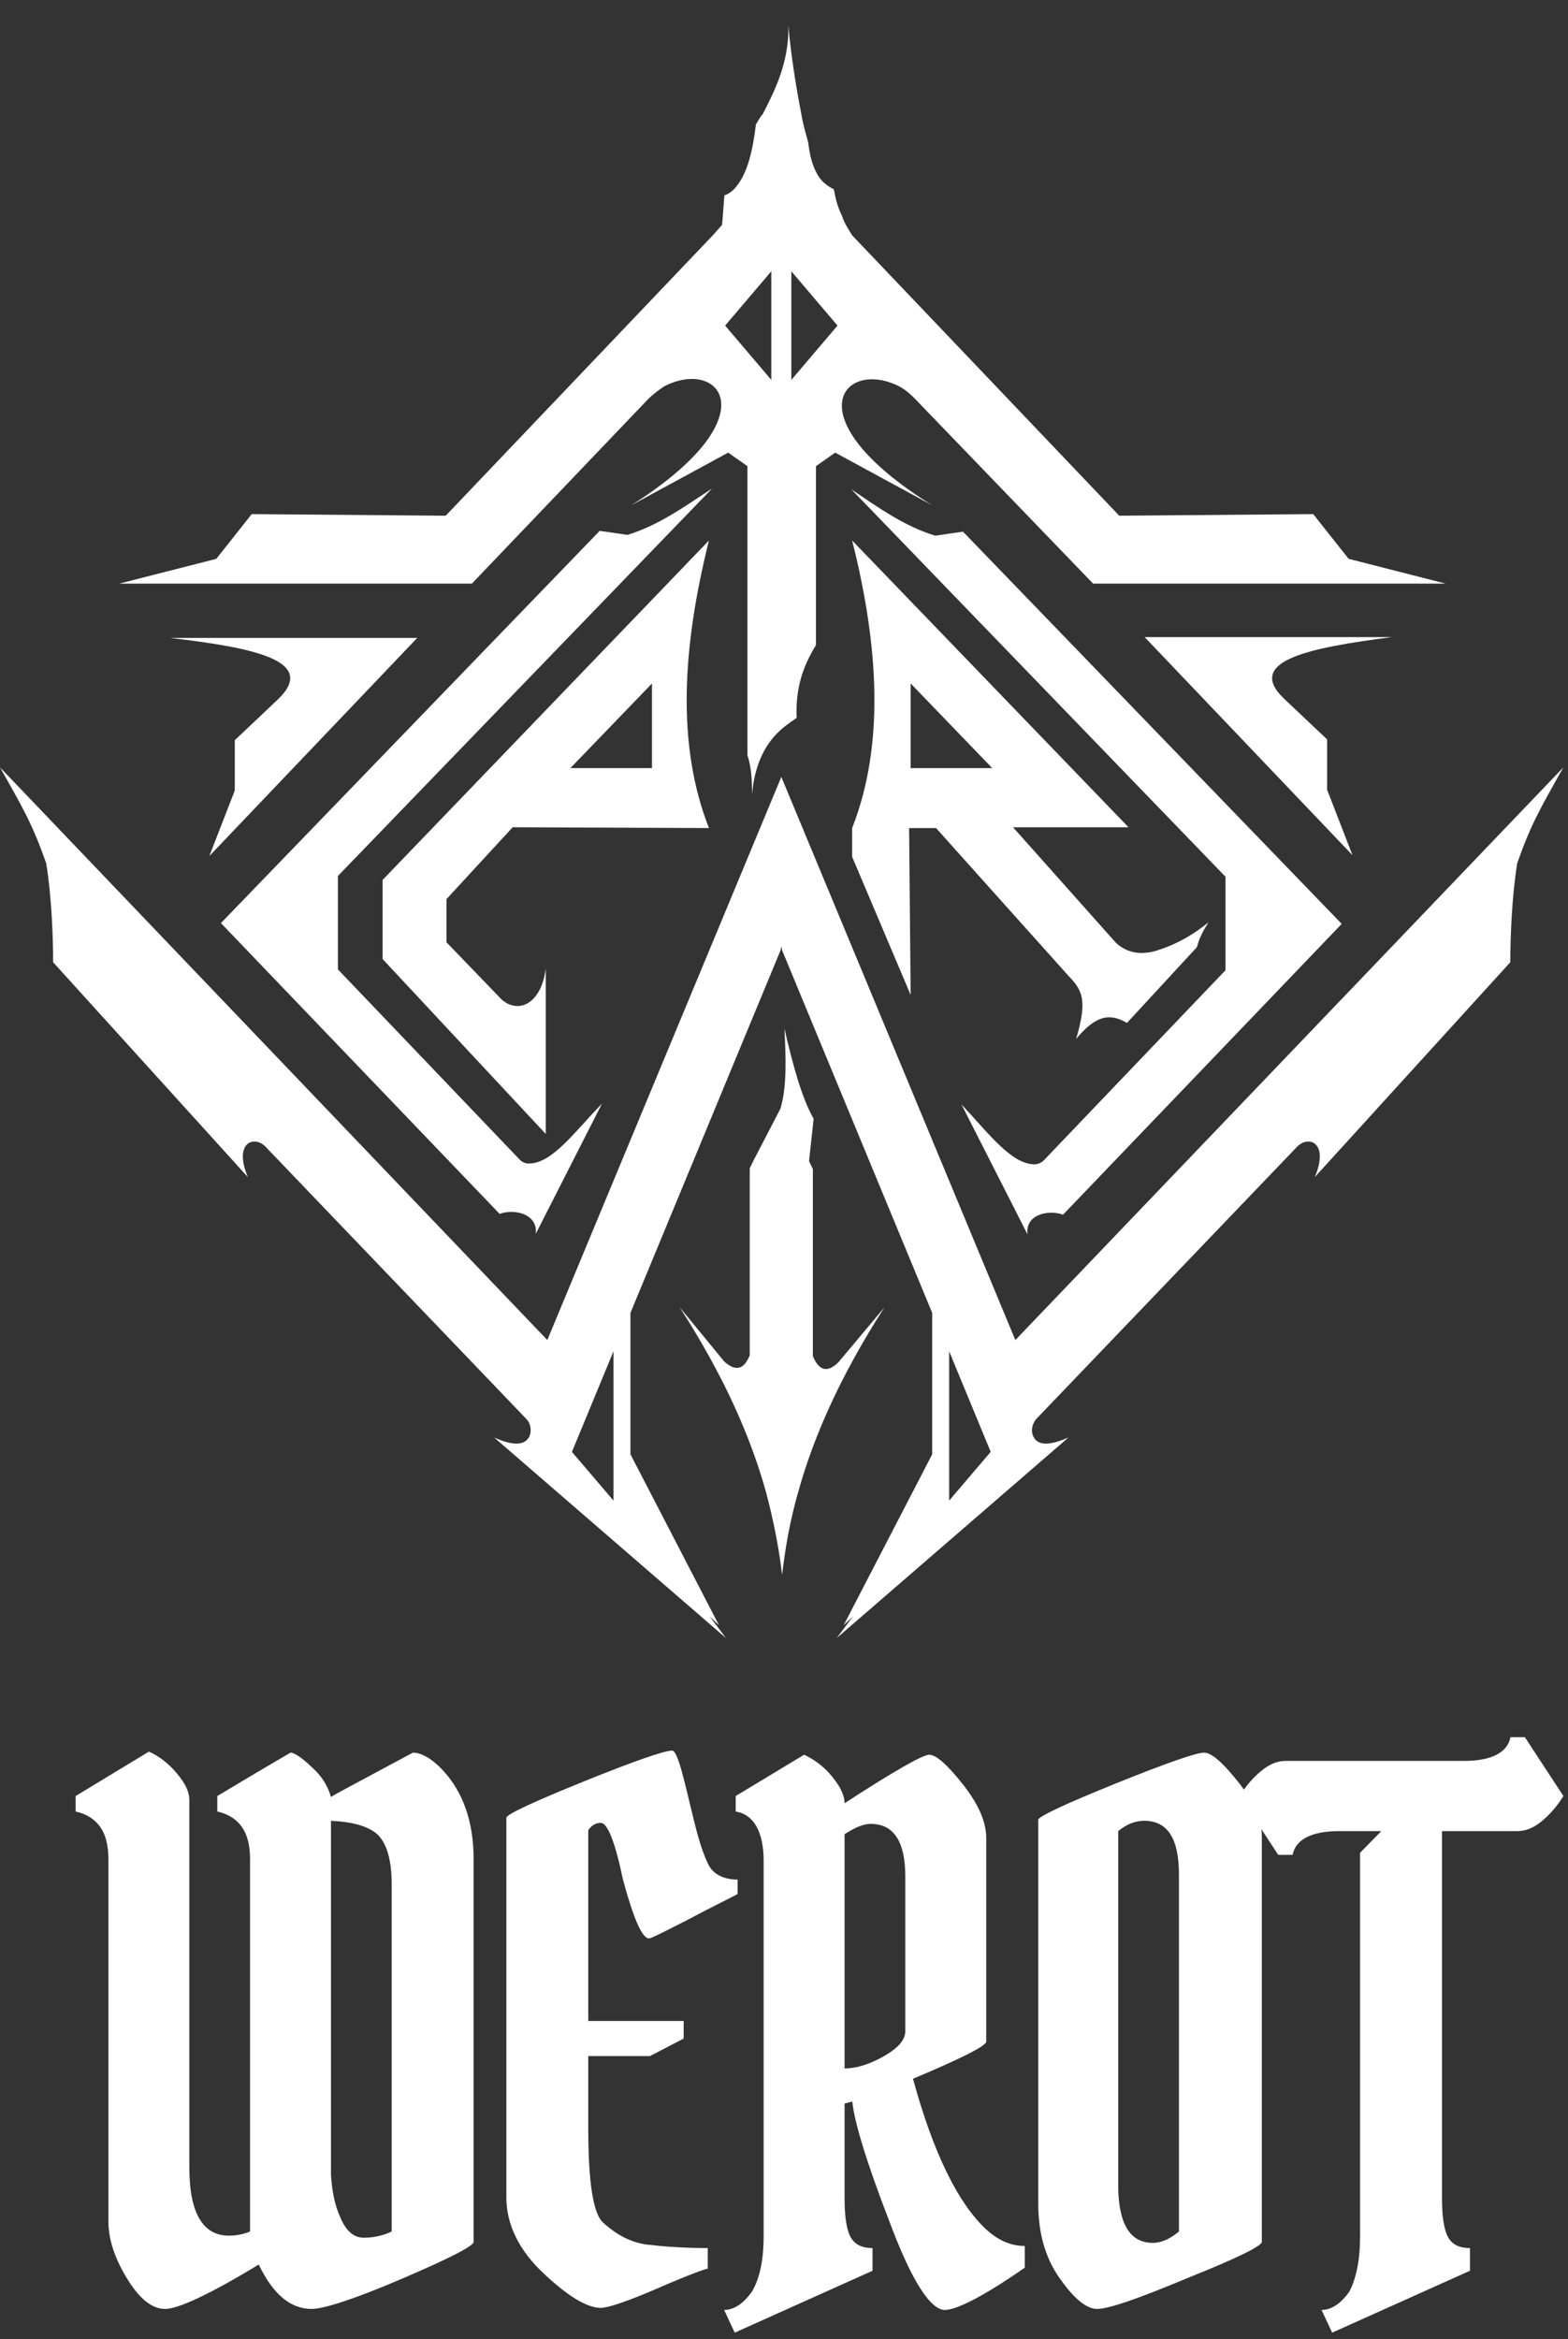 <svg width="57" height="85" viewBox="0 0 57 85" fill="none" xmlns="http://www.w3.org/2000/svg">
<rect x="0" y="0" width="57" height="85" fill="#333333" stroke="none"/>
<path d="M22.806 19.438C22.442 19.38 22.191 19.35 21.799 19.292L8.031 33.545L18.161 44.111C18.749 43.908 19.56 44.14 19.476 44.837L21.883 40.105C20.847 41.179 20.064 42.282 19.224 42.282C19.084 42.282 18.972 42.224 18.889 42.137L12.284 35.228V31.832L25.884 17.754C24.905 18.392 23.953 19.089 22.806 19.438Z" fill="white"/>
<path d="M10.102 25.417L8.535 26.898V28.726L7.611 31.107L15.167 23.182H6.184C9.15 23.53 11.585 23.995 10.102 25.417Z" fill="white"/>
<path d="M30.473 49.51C30.082 49.887 29.774 49.829 29.55 49.278V42.485L29.41 42.195L29.578 40.657C29.158 39.931 28.822 38.712 28.515 37.377C28.571 38.422 28.599 39.437 28.403 40.163C28.403 40.192 28.375 40.25 28.375 40.279L27.395 42.166L27.255 42.456V49.249C27.032 49.8 26.724 49.829 26.332 49.481L24.709 47.507C26.332 50.032 27.283 52.21 27.843 54.212C28.123 55.258 28.319 56.273 28.431 57.231C28.543 56.273 28.71 55.286 29.018 54.212C29.578 52.21 30.529 50.032 32.152 47.507L30.473 49.51Z" fill="white"/>
<path d="M36.91 48.697L28.403 28.233L19.896 48.697L0 27.885C0.867 29.423 1.175 29.945 1.679 31.368C1.875 32.558 1.931 34.038 1.931 34.967L9.011 42.776C8.479 41.527 9.234 41.237 9.654 41.673L19.14 51.571C19.28 51.716 19.336 51.977 19.252 52.181C19.084 52.558 18.609 52.529 17.965 52.239L26.388 59.525L25.8 58.741L26.136 59.06L22.918 52.848V47.71L28.375 34.532L28.403 34.387L28.431 34.532L33.887 47.71V52.848L30.669 59.06L31.005 58.741L30.418 59.525L38.84 52.239C38.169 52.529 37.721 52.558 37.553 52.181C37.469 51.977 37.525 51.745 37.665 51.571L47.151 41.673C47.571 41.237 48.327 41.527 47.795 42.776L54.903 34.967C54.903 34.038 54.959 32.587 55.154 31.368C55.658 29.945 55.966 29.423 56.833 27.885L36.91 48.697ZM22.302 54.532L20.791 52.761L22.302 49.104V54.532ZM34.503 54.532V49.104L36.014 52.761L34.503 54.532Z" fill="white"/>
<path d="M38.645 44.14L48.774 33.574L35.007 19.321C34.615 19.38 34.363 19.409 33.999 19.467C32.852 19.118 31.901 18.422 30.949 17.783L44.549 31.861V35.258L37.945 42.166C37.861 42.253 37.721 42.311 37.609 42.311C36.77 42.311 35.958 41.208 34.951 40.134L37.357 44.866C37.245 44.169 38.057 43.937 38.645 44.14Z" fill="white"/>
<path d="M50.593 23.153H41.611L49.166 31.078L48.243 28.697V26.869L46.675 25.388C45.22 23.995 47.683 23.53 50.593 23.153Z" fill="white"/>
<path d="M23.534 14.532C23.701 14.358 23.925 14.184 24.149 14.038C26.164 12.993 28.039 15.142 22.946 18.363L26.472 16.448L27.171 16.941V27.449C27.311 27.855 27.339 28.349 27.339 28.872C27.507 26.84 28.683 26.317 28.962 26.085C28.906 24.982 29.214 24.169 29.662 23.443V16.941L30.361 16.448L33.887 18.363C28.766 15.171 30.669 13.022 32.684 14.038C32.908 14.155 33.104 14.329 33.3 14.532L39.736 21.208H52.552L49.026 20.308L47.739 18.683L40.687 18.741L30.977 8.552C30.837 8.32 30.697 8.117 30.613 7.856C30.473 7.565 30.39 7.304 30.334 6.985C30.334 6.956 30.305 6.898 30.305 6.869C30.222 6.84 30.138 6.782 30.054 6.723C29.69 6.462 29.466 5.94 29.382 5.185C29.298 4.866 29.186 4.517 29.13 4.14C28.934 3.153 28.767 2.079 28.654 0.918C28.71 2.311 28.067 3.472 27.731 4.14C27.619 4.256 27.563 4.401 27.479 4.517C27.367 5.475 27.171 6.259 26.808 6.723C26.724 6.84 26.64 6.927 26.556 6.985C26.472 7.043 26.416 7.072 26.332 7.101L26.276 7.856L26.248 8.175L25.912 8.552L16.202 18.741L9.15 18.683L7.863 20.308L4.337 21.208H17.154L23.534 14.532ZM28.767 9.858L30.445 11.832L28.767 13.806V9.858ZM28.039 9.858V13.806L26.36 11.832L28.039 9.858Z" fill="white"/>
<path d="M13.908 31.977V34.851L19.84 41.208V35.2C19.672 36.477 18.86 36.854 18.245 36.331L16.23 34.242V32.674L18.637 30.062L25.772 30.091C24.597 27.101 24.793 23.559 25.772 19.641L13.908 31.977ZM23.701 27.913H20.735L23.701 24.837V27.913Z" fill="white"/>
<path d="M38.84 35.461C39.344 35.983 39.54 36.332 39.12 37.754C39.82 36.912 40.323 36.796 40.967 37.173L43.513 34.416C43.597 34.067 43.765 33.777 43.933 33.516C43.429 33.922 42.87 34.27 42.17 34.503C41.527 34.735 40.995 34.648 40.575 34.271L36.825 30.062H41.023L30.977 19.641C31.956 23.53 32.152 27.101 30.977 30.091V31.136L33.104 36.157L33.048 30.091H34.027L38.84 35.461ZM33.104 27.913V24.837L36.07 27.913H33.104Z" fill="white"/>
<path d="M9.09 67.554C9.09 66.579 8.705 66.017 7.899 65.829V65.267C9.651 64.216 10.561 63.691 10.561 63.691C10.701 63.691 10.982 63.879 11.332 64.216C11.717 64.554 11.927 64.929 12.032 65.304C12.068 65.266 12.558 65.004 13.539 64.479C14.519 63.954 15.01 63.691 15.01 63.691C15.325 63.691 15.71 63.916 16.096 64.329C16.831 65.117 17.217 66.204 17.217 67.554V81.468C17.217 81.618 16.341 82.068 14.589 82.818C12.838 83.568 11.752 83.906 11.332 83.906C10.561 83.906 9.931 83.381 9.405 82.293C7.619 83.381 6.463 83.906 6.008 83.906C5.517 83.906 5.062 83.531 4.606 82.781C4.151 82.031 3.941 81.355 3.941 80.718V67.554C3.941 66.579 3.556 66.017 2.75 65.829V65.267L5.412 63.654C5.762 63.804 6.113 64.067 6.428 64.442C6.743 64.817 6.883 65.117 6.883 65.416V78.768C6.883 80.418 7.374 81.243 8.319 81.243C8.565 81.243 8.81 81.205 9.09 81.093V67.554ZM12.383 80.605C12.593 81.093 12.873 81.318 13.223 81.318C13.574 81.318 13.924 81.243 14.239 81.093V68.492C14.239 67.592 14.064 66.992 13.714 66.654C13.364 66.354 12.803 66.204 12.032 66.167V79.03C12.068 79.63 12.172 80.155 12.383 80.605Z" fill="white"/>
<path d="M21.84 66.242C21.665 66.242 21.525 66.317 21.385 66.504V73.442H24.853V74.08L23.627 74.717H21.385V77.343C21.385 79.293 21.56 80.418 21.91 80.755C22.436 81.243 23.031 81.543 23.662 81.581C24.292 81.656 24.993 81.693 25.728 81.693V82.443C25.658 82.443 25.028 82.668 23.907 83.156C22.786 83.643 22.085 83.868 21.84 83.868C21.35 83.868 20.649 83.456 19.739 82.593C18.863 81.768 18.407 80.83 18.407 79.855V66.054C18.407 65.942 19.353 65.492 21.21 64.742C23.066 63.991 24.152 63.616 24.432 63.616C24.537 63.616 24.642 63.879 24.783 64.366C24.923 64.891 25.063 65.492 25.238 66.204C25.413 66.917 25.588 67.442 25.763 67.779C25.939 68.117 26.324 68.304 26.814 68.304V68.829C26.464 69.017 25.834 69.317 24.993 69.767C24.117 70.217 23.662 70.442 23.592 70.442C23.346 70.442 23.031 69.729 22.646 68.304C22.366 66.954 22.085 66.242 21.84 66.242Z" fill="white"/>
<path d="M27.76 81.243V67.629C27.76 66.579 27.41 65.942 26.744 65.829V65.267L29.231 63.766C29.547 63.916 29.897 64.141 30.212 64.516C30.527 64.891 30.702 65.229 30.702 65.529C32.489 64.367 33.54 63.766 33.785 63.766C34.03 63.766 34.45 64.141 35.011 64.854C35.571 65.567 35.852 66.204 35.852 66.804V74.192C35.852 74.342 34.976 74.792 33.189 75.542C33.925 78.243 34.836 80.08 35.852 81.018C36.307 81.43 36.762 81.618 37.253 81.618V82.406C35.746 83.456 34.766 83.943 34.345 83.943C33.82 83.943 33.119 82.856 32.314 80.68C31.473 78.505 31.053 77.08 30.983 76.368L30.702 76.443V79.893C30.702 80.53 30.773 81.018 30.913 81.28C31.053 81.543 31.298 81.693 31.718 81.693V82.518L26.709 84.768L26.324 83.943C26.674 83.943 27.024 83.718 27.34 83.268C27.62 82.781 27.76 82.143 27.76 81.243ZM31.648 66.279C31.368 66.279 31.053 66.429 30.702 66.654V75.167C31.123 75.167 31.613 75.017 32.139 74.717C32.664 74.417 32.909 74.117 32.909 73.817V68.192C32.909 66.917 32.489 66.279 31.648 66.279Z" fill="white"/>
<path d="M37.743 80.08V66.129C37.743 66.017 38.689 65.567 40.545 64.817C42.402 64.067 43.488 63.691 43.768 63.691C44.048 63.691 44.468 64.067 45.029 64.779C45.589 65.492 45.87 66.129 45.87 66.729V81.468C45.87 81.618 44.959 82.068 43.172 82.781C41.386 83.531 40.3 83.906 39.88 83.906C39.494 83.906 39.039 83.531 38.514 82.781C37.988 82.031 37.743 81.13 37.743 80.08ZM41.911 81.505C42.227 81.505 42.542 81.355 42.857 81.093V68.117C42.857 66.804 42.437 66.167 41.596 66.167C41.281 66.167 40.966 66.279 40.65 66.542V79.555C40.685 80.868 41.106 81.505 41.911 81.505Z" fill="white"/>
<path d="M49.442 81.243V67.329L50.213 66.542H48.672C47.691 66.542 47.096 66.842 46.99 67.404H46.465L45.064 65.267C45.274 64.929 45.519 64.629 45.834 64.366C46.15 64.104 46.43 63.991 46.745 63.991H53.225C54.206 63.991 54.802 63.691 54.907 63.129H55.432L56.833 65.267C56.623 65.604 56.378 65.904 56.063 66.167C55.748 66.429 55.467 66.542 55.152 66.542H52.42V79.893C52.42 80.53 52.49 81.018 52.63 81.28C52.77 81.543 53.015 81.693 53.436 81.693V82.518L48.427 84.768L48.041 83.943C48.392 83.943 48.742 83.718 49.057 83.268C49.302 82.781 49.442 82.143 49.442 81.243Z" fill="white"/>
</svg>
